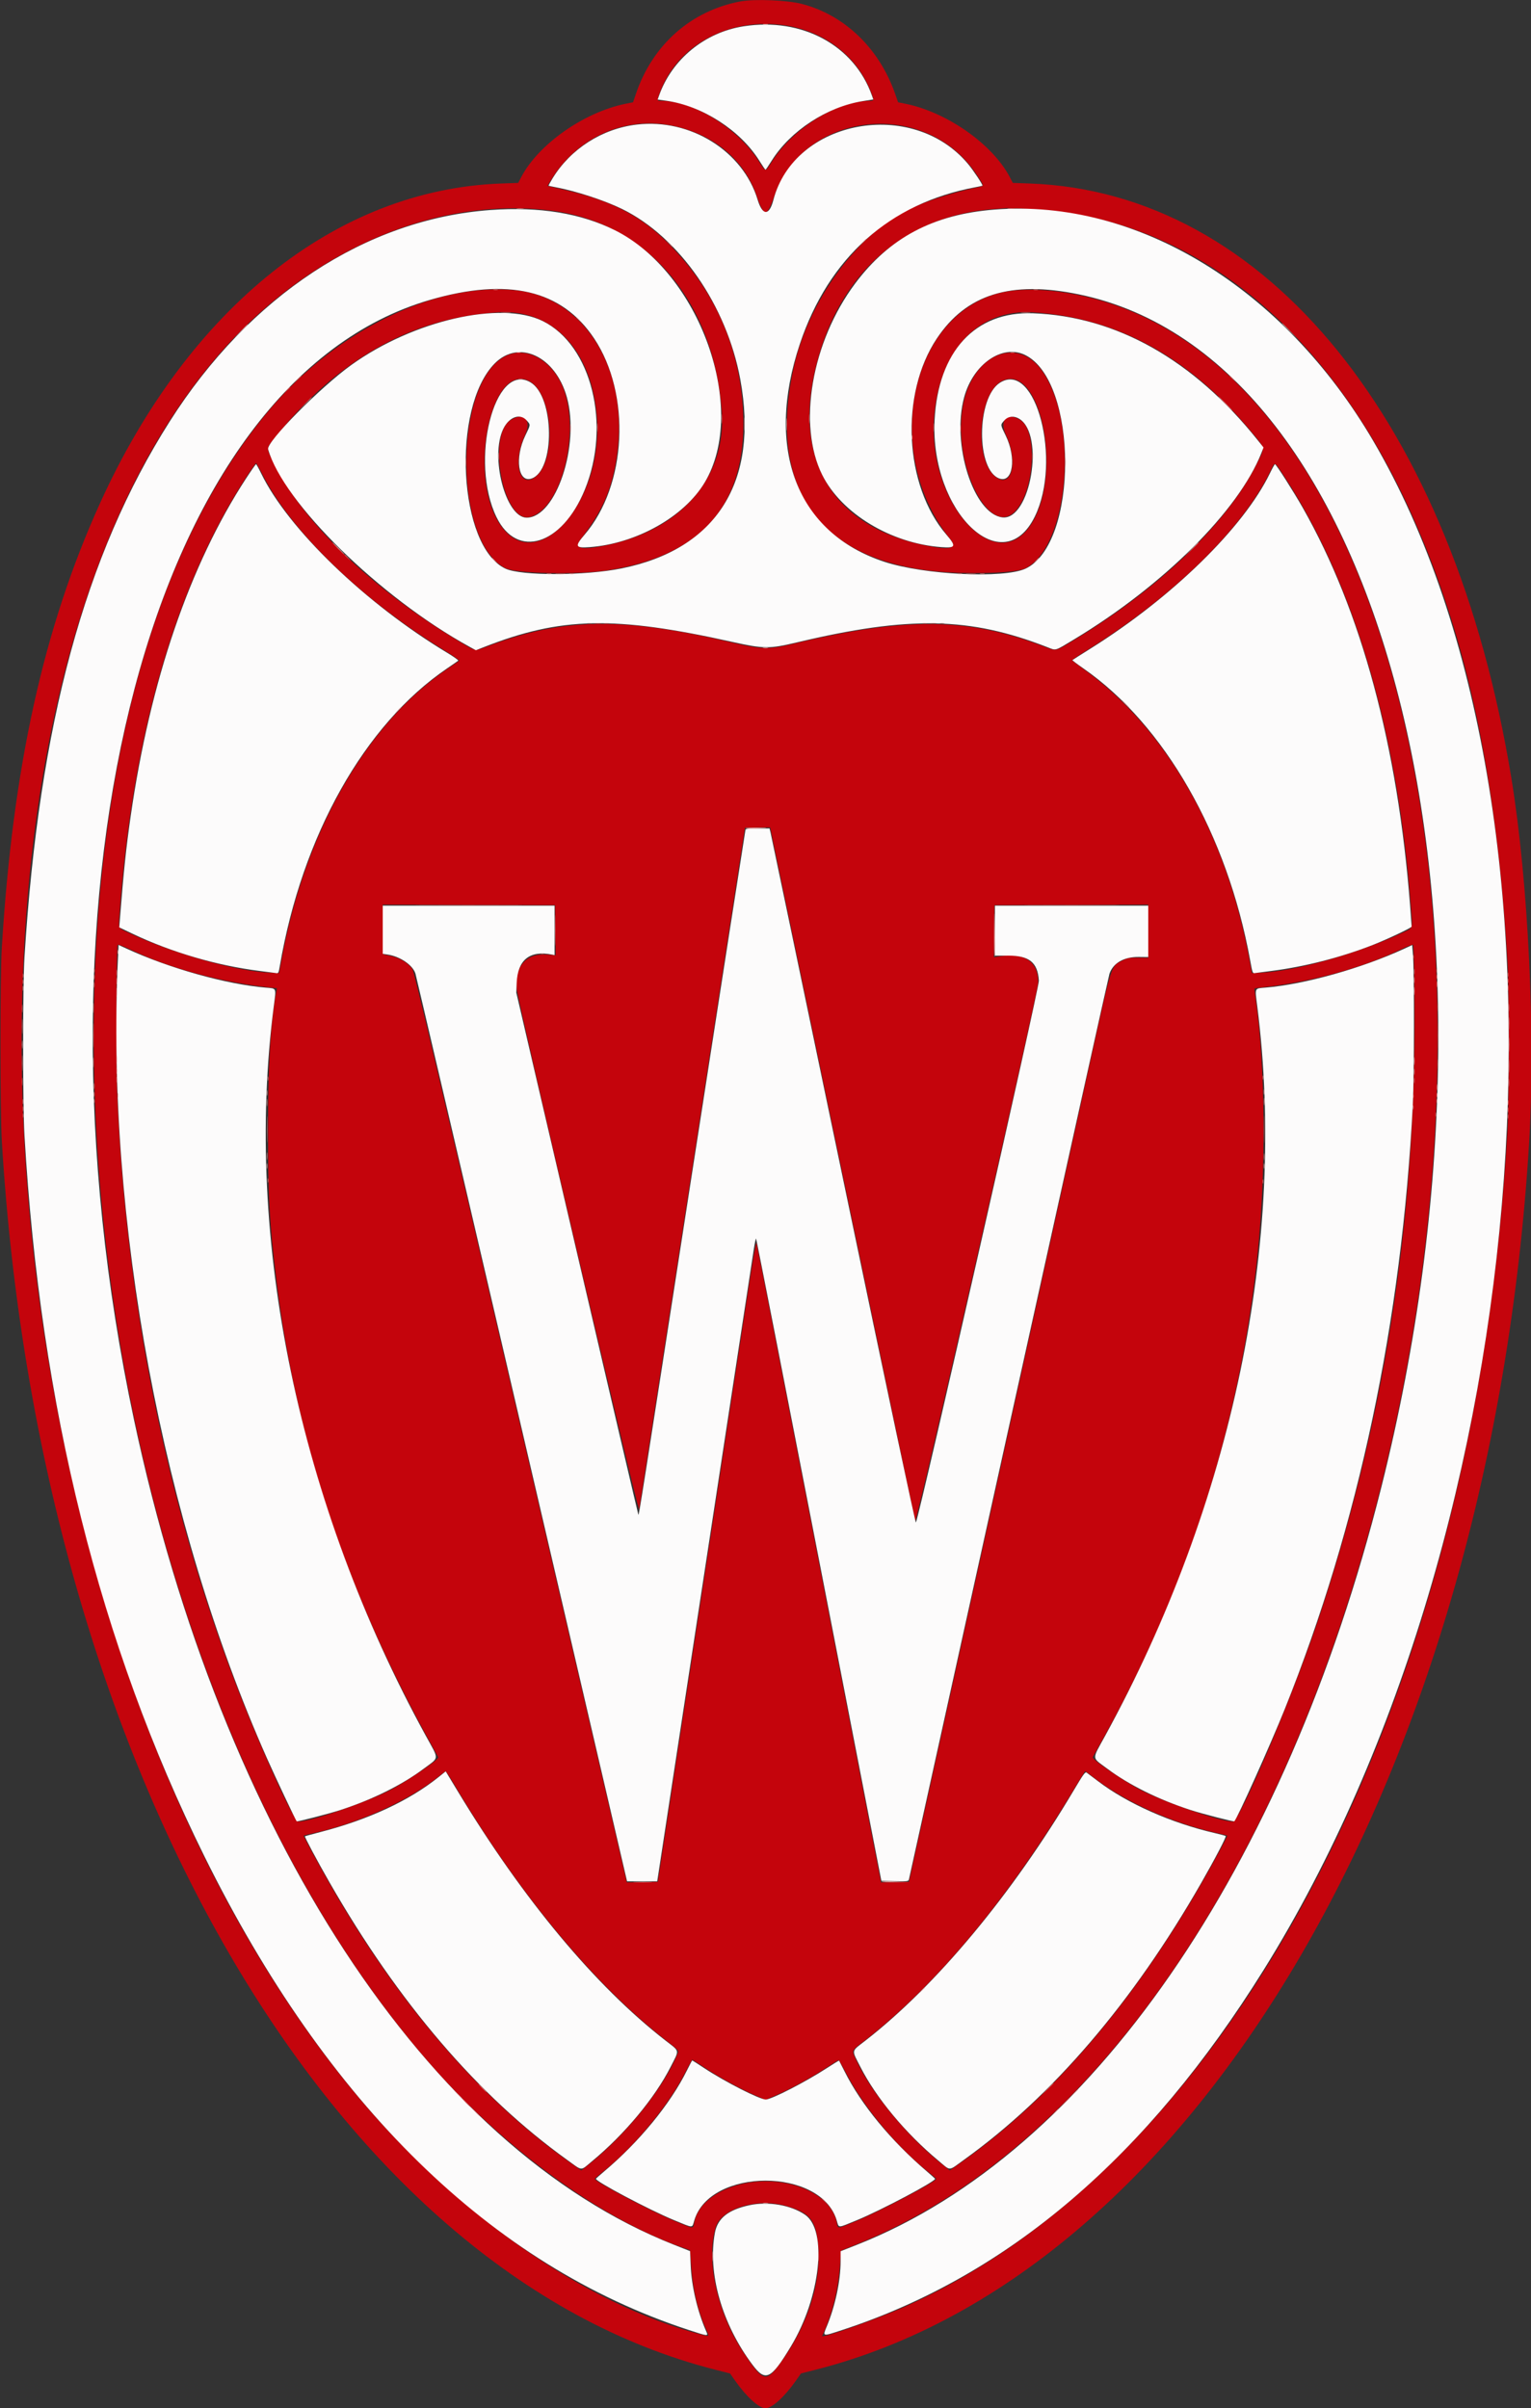 <svg id="svg" version="1.1" xmlns="http://www.w3.org/2000/svg" xmlns:xlink="http://www.w3.org/1999/xlink" width="400" height="629.032" viewBox="0, 0, 400,629.032"><rect x="0" y="0" width="400" height="629.032" fill="#333333" stroke="none"/><g id="svgg"><path id="path0" d="M193.414 0.377 C 180.507 2.832,170.492 11.695,166.144 24.511 L 165.396 26.715 163.545 27.084 C 152.649 29.256,140.687 37.639,136.175 46.265 L 135.387 47.771 130.933 47.932 C 87.965 49.489,49.278 80.342,26.081 131.548 C 11.388 163.984,3.349 200.377,0.479 247.446 C 0.008 255.162,0.010 290.272,0.482 298.118 C 10.303 461.565,86.942 593.509,186.832 618.946 L 190.734 619.940 192.074 621.844 C 195.035 626.052,198.320 629.032,200.000 629.032 C 201.680 629.032,204.965 626.052,207.926 621.844 L 209.266 619.940 213.168 618.946 C 312.885 593.553,389.390 462.145,399.482 298.925 C 401.240 270.505,399.304 230.365,394.868 203.226 C 379.694 110.400,330.905 50.173,269.067 47.932 L 264.613 47.771 263.825 46.265 C 259.317 37.647,247.350 29.256,236.476 27.088 L 234.646 26.723 233.864 24.488 C 229.720 12.648,220.697 3.950,209.535 1.034 C 205.708 0.034,197.067 -0.318,193.414 0.377 M203.898 6.461 C 214.646 7.678,223.541 14.144,227.336 23.500 C 228.448 26.243,228.446 26.344,227.274 26.344 C 218.823 26.344,207.372 33.371,201.844 41.949 C 199.786 45.142,200.216 45.145,198.143 41.928 C 192.648 33.404,181.135 26.344,172.726 26.344 C 171.592 26.344,171.588 26.312,172.445 24.037 C 176.965 12.028,189.787 4.864,203.898 6.461 M175.612 32.811 C 186.460 35.021,194.523 41.758,197.754 51.310 C 199.593 56.746,200.407 56.746,202.246 51.310 C 209.813 28.941,241.950 25.495,255.178 45.636 C 257.240 48.775,257.224 48.571,255.443 48.924 C 248.272 50.345,240.309 53.052,235.575 55.678 C 222.421 62.973,210.694 79.996,207.170 96.909 C 200.276 130.003,216.316 148.980,251.747 149.646 C 260.221 149.805,266.122 149.351,267.996 148.395 C 279.220 142.669,281.915 110.717,272.335 96.956 C 265.640 87.339,253.703 92.817,251.479 106.527 C 248.979 121.942,258.713 140.773,265.369 133.397 C 270.373 127.851,271.127 112.517,266.535 109.679 C 263.048 107.524,261.008 109.731,262.851 113.664 C 265.999 120.382,264.449 127.437,260.410 124.774 C 254.329 120.764,255.454 102.390,261.962 99.426 C 271.579 95.046,277.580 122.372,269.988 135.971 C 260.993 152.084,241.964 131.825,244.083 108.389 C 245.640 91.160,255.710 80.698,269.892 81.577 C 291.797 82.934,310.529 93.156,326.825 112.642 C 330.646 117.211,330.553 116.720,328.419 121.045 C 320.779 136.534,302.658 153.963,280.183 167.439 C 275.490 170.253,276.131 170.146,272.420 168.742 C 252.644 161.258,236.647 161.127,207.038 168.206 C 200.970 169.657,198.938 169.623,191.801 167.949 C 162.582 161.096,147.286 161.285,127.580 168.742 C 123.869 170.146,124.510 170.253,119.817 167.439 C 97.194 153.874,78.860 136.151,71.327 120.566 C 69.546 116.881,69.522 117.198,71.798 114.348 C 88.119 93.919,107.597 82.972,130.108 81.577 C 144.283 80.699,154.360 91.161,155.916 108.371 C 158.024 131.695,139.408 151.782,130.135 136.190 C 122.347 123.095,128.380 95.028,138.038 99.426 C 144.554 102.394,145.673 120.762,139.583 124.778 C 135.550 127.437,134.004 120.375,137.149 113.664 C 138.992 109.731,136.952 107.524,133.465 109.679 C 127.142 113.587,131.472 136.483,138.267 135.070 C 146.188 133.421,151.562 114.220,147.465 102.202 C 144.819 94.440,137.782 90.205,132.142 92.981 C 118.505 99.695,118.401 141.455,132.004 148.395 C 134.833 149.838,150.945 150.180,158.803 148.963 C 182.452 145.302,194.169 132.700,194.205 110.887 C 194.234 92.812,187.374 76.312,174.475 63.434 C 167.059 56.029,159.119 52.095,145.706 49.179 C 144.305 48.874,143.123 48.589,143.079 48.545 C 143.035 48.501,143.715 47.374,144.590 46.040 C 151.470 35.563,163.643 30.372,175.612 32.811 M143.883 54.992 C 169.015 58.096,186.519 78.619,188.576 107.392 C 189.818 124.773,177.953 138.487,158.228 142.469 C 151.799 143.767,149.822 143.294,151.669 140.901 C 156.965 134.037,159.309 129.058,160.743 121.627 C 165.257 98.238,153.617 77.763,134.704 75.822 C 113.880 73.685,87.966 86.233,70.521 106.901 C -6.093 197.666,16.374 429.399,112.430 539.149 C 131.797 561.277,157.106 579.646,178.530 587.123 L 180.288 587.736 180.599 592.054 C 181.036 598.132,182.343 603.660,184.442 608.309 C 185.379 610.384,185.404 610.348,183.383 609.825 C 152.530 601.830,118.147 577.709,91.785 545.565 C -7.334 424.707,-24.615 182.259,59.326 90.188 C 82.611 64.648,114.521 51.365,143.883 54.992 M269.000 54.574 C 311.253 56.625,347.217 85.562,369.222 135.215 C 383.357 167.107,391.014 203.144,393.868 251.210 C 394.312 258.679,394.312 287.183,393.869 295.161 C 385.672 442.649,322.676 564.969,235.349 602.957 C 229.530 605.489,218.308 609.548,215.645 610.085 L 214.757 610.264 215.210 609.231 C 217.565 603.858,218.972 598.104,219.446 591.913 L 219.758 587.832 224.059 586.111 C 284.837 561.790,335.676 488.265,360.737 388.442 C 395.832 248.650,366.660 111.097,295.605 81.328 C 283.248 76.151,268.863 74.288,260.332 76.760 C 237.304 83.433,230.632 118.879,248.272 140.832 C 250.242 143.284,248.269 143.780,241.772 142.469 C 215.866 137.239,205.713 117.741,214.689 90.457 C 221.670 69.237,238.107 56.155,259.745 54.596 C 261.408 54.476,262.950 54.363,263.172 54.344 C 263.394 54.326,266.016 54.429,269.000 54.574 M68.604 123.993 C 76.135 138.837,94.600 156.698,115.943 169.783 C 118.280 171.216,120.095 172.476,119.975 172.583 C 119.856 172.690,118.669 173.504,117.339 174.391 C 95.991 188.630,79.714 216.996,73.566 250.672 L 72.928 254.167 70.940 254.096 C 61.948 253.779,45.516 249.194,33.840 243.744 C 30.715 242.286,30.956 242.723,31.218 238.978 C 34.477 192.442,45.937 152.857,64.314 124.664 C 65.639 122.631,66.801 120.968,66.896 120.969 C 66.992 120.970,67.760 122.330,68.604 123.993 M335.691 124.666 C 353.842 152.473,365.288 191.565,368.650 237.231 C 369.072 242.960,369.340 242.260,366.160 243.744 C 354.460 249.205,338.070 253.778,329.060 254.096 L 327.072 254.167 326.434 250.672 C 320.439 217.864,304.615 190.158,283.060 174.728 C 281.427 173.559,280.090 172.529,280.088 172.439 C 280.086 172.348,281.917 171.133,284.156 169.739 C 306.538 155.805,324.870 137.857,331.979 122.917 C 333.147 120.463,332.859 120.327,335.691 124.666 M220.131 306.653 C 230.532 356.442,239.077 397.217,239.120 397.265 C 239.537 397.732,271.237 258.911,271.234 256.631 C 271.227 251.117,267.790 248.807,261.084 249.808 L 259.668 250.020 259.740 243.222 L 259.812 236.425 279.906 236.356 L 300.000 236.287 300.000 243.235 L 300.000 250.183 297.363 250.158 C 294.933 250.136,294.600 250.198,293.129 250.949 C 290.259 252.412,290.545 251.513,285.104 276.118 C 282.478 287.996,270.688 341.324,258.905 394.624 L 237.481 491.532 233.833 491.607 L 230.184 491.681 229.750 489.456 C 229.512 488.232,222.235 450.759,213.579 406.183 C 204.924 361.606,197.751 324.915,197.640 324.647 C 197.518 324.354,196.708 328.956,195.606 336.207 C 194.599 342.832,188.847 380.491,182.824 419.892 L 171.872 491.532 167.822 491.606 L 163.771 491.680 163.583 490.934 C 163.480 490.524,151.014 437.052,135.881 372.108 C 114.754 281.440,108.228 253.826,107.769 253.157 C 106.592 251.440,104.414 250.154,101.774 249.615 L 100.134 249.281 100.062 242.784 L 99.990 236.287 122.509 236.356 L 145.027 236.425 145.099 242.972 L 145.171 249.519 143.039 249.330 C 137.551 248.845,134.431 252.343,135.007 258.338 C 135.328 261.670,166.799 395.400,166.996 394.267 C 167.256 392.774,194.624 216.449,194.624 216.269 C 194.624 216.192,196.108 216.129,197.922 216.129 L 201.219 216.129 220.131 306.653 M39.516 250.404 C 48.610 253.986,59.664 256.725,69.445 257.818 L 72.357 258.143 72.205 258.978 C 70.675 267.397,70.036 277.954,70.032 294.892 C 70.028 312.797,70.385 319.296,72.192 334.140 C 77.300 376.116,90.711 416.292,112.878 456.028 C 113.779 457.644,114.516 458.997,114.516 459.035 C 114.516 459.714,105.981 465.496,101.882 467.594 C 95.413 470.905,81.096 475.806,77.896 475.806 C 76.768 475.806,67.420 455.129,61.446 439.421 C 43.404 391.985,32.876 339.547,30.622 285.887 C 30.295 278.106,30.384 247.414,30.735 246.846 C 30.859 246.645,31.920 247.018,33.942 247.972 C 35.603 248.756,38.112 249.851,39.516 250.404 M369.575 262.854 C 369.995 319.164,361.439 372.966,343.810 424.866 C 337.197 444.333,323.800 475.806,322.126 475.806 C 318.905 475.806,304.611 470.917,298.118 467.594 C 293.976 465.474,285.484 459.713,285.484 459.023 C 285.484 458.977,286.161 457.745,286.989 456.284 C 309.887 415.901,324.120 371.700,328.617 327.016 C 330.815 305.171,330.606 279.027,328.090 261.106 C 327.869 259.531,327.719 258.217,327.756 258.185 C 327.792 258.154,329.093 257.984,330.645 257.808 C 342.809 256.431,356.399 252.641,366.268 247.873 C 367.809 247.129,369.059 246.675,369.204 246.807 C 369.353 246.943,369.505 253.501,369.575 262.854 M118.975 466.599 C 135.742 494.862,155.430 518.574,174.160 533.061 C 176.998 535.256,177.353 535.619,177.155 536.123 C 173.626 545.056,163.862 557.316,153.958 565.247 L 151.870 566.919 148.852 564.781 C 125.571 548.291,104.154 523.453,86.157 492.070 C 83.175 486.871,79.223 479.551,79.346 479.456 C 79.395 479.418,80.887 479.051,82.661 478.640 C 94.569 475.882,107.281 470.037,114.785 463.870 C 115.598 463.202,116.344 462.650,116.443 462.645 C 116.542 462.639,117.682 464.419,118.975 466.599 M285.839 464.348 C 293.779 470.534,305.798 475.988,317.339 478.644 C 319.113 479.053,320.605 479.418,320.654 479.456 C 320.704 479.494,319.812 481.259,318.672 483.378 C 299.163 519.647,276.089 547.352,250.459 565.283 L 248.138 566.908 245.910 565.115 C 237.084 558.012,227.950 547.008,224.022 538.745 C 222.383 535.297,222.197 535.878,225.840 533.061 C 244.622 518.533,263.826 495.410,281.036 466.599 C 282.339 464.419,283.457 462.634,283.522 462.634 C 283.587 462.634,284.629 463.405,285.839 464.348 M184.140 540.092 C 187.892 542.586,193.540 545.685,197.254 547.288 L 200.000 548.473 202.746 547.288 C 206.356 545.729,212.023 542.635,215.811 540.153 C 217.485 539.057,218.949 538.132,219.064 538.099 C 219.180 538.065,220.077 539.597,221.058 541.503 C 225.509 550.156,234.276 560.713,242.401 567.204 C 243.604 568.165,244.596 569.022,244.606 569.109 C 244.684 569.798,229.882 577.598,223.639 580.157 C 218.448 582.286,218.980 582.259,218.600 580.415 C 216.674 571.091,200.451 566.597,188.844 572.172 C 184.774 574.127,182.084 577.106,181.400 580.415 C 181.020 582.259,181.552 582.286,176.361 580.157 C 170.118 577.598,155.316 569.798,155.394 569.109 C 155.404 569.022,156.396 568.165,157.599 567.204 C 165.795 560.656,174.722 549.868,179.063 541.266 C 179.998 539.414,180.827 537.929,180.905 537.968 C 180.984 538.006,182.440 538.962,184.140 540.092 M205.477 576.207 C 211.540 577.964,213.083 579.793,213.725 585.982 C 214.789 596.255,210.722 608.476,202.899 618.512 C 200.040 622.179,199.058 621.724,194.283 614.516 C 187.424 604.165,184.375 590.518,186.968 581.785 C 188.439 576.833,197.849 573.997,205.477 576.207 " stroke="none" fill="#c4040c" fill-rule="evenodd"></path><path id="path1" d="M194.297 6.868 C 184.115 8.454,175.531 15.496,172.171 25.019 L 171.824 26.001 174.044 26.311 C 183.497 27.634,193.429 34.030,198.401 41.997 C 199.207 43.288,199.926 44.344,200.000 44.344 C 200.074 44.344,200.793 43.288,201.599 41.997 C 206.491 34.158,216.055 27.904,225.440 26.407 L 228.165 25.972 227.824 25.005 C 223.183 11.849,209.577 4.489,194.297 6.868 M166.398 32.537 C 157.329 33.589,149.045 38.888,144.325 46.657 C 143.729 47.637,143.281 48.470,143.328 48.508 C 143.375 48.546,144.200 48.724,145.161 48.903 C 150.455 49.888,157.926 52.331,162.500 54.572 C 177.460 61.903,189.837 79.722,193.412 99.077 C 198.352 125.819,187.265 143.459,162.366 148.476 C 152.810 150.401,136.238 150.439,132.101 148.546 C 119.753 142.893,117.823 106.535,129.254 94.929 C 135.545 88.542,145.132 93.035,148.106 103.763 C 151.575 116.276,145.250 135.215,137.603 135.215 C 132.123 135.215,127.935 119.211,131.518 111.962 C 133.050 108.864,135.889 107.866,137.607 109.821 C 138.652 111.012,138.669 110.826,137.239 113.785 C 134.431 119.596,135.358 126.151,138.825 125.006 C 145.095 122.937,144.904 103.560,138.577 99.852 C 129.163 94.336,122.599 120.512,129.736 135.108 C 135.097 146.071,146.815 142.431,152.771 127.952 C 159.736 111.019,154.544 90.151,141.801 83.862 C 130.855 78.460,107.993 83.698,91.801 95.317 C 83.661 101.159,69.525 115.471,70.050 117.339 C 73.959 131.242,99.200 156.008,122.581 168.881 L 124.328 169.843 126.344 169.051 C 146.549 161.110,160.452 160.810,191.263 167.649 C 199.575 169.494,200.968 169.505,208.199 167.791 C 237.597 160.819,253.336 161.121,273.656 169.044 C 276.009 169.962,275.416 170.137,280.645 166.988 C 303.917 152.973,323.630 133.357,329.555 118.318 L 330.122 116.879 328.585 114.958 C 311.807 93.997,291.680 82.636,269.892 81.829 C 254.776 81.269,245.070 91.808,244.180 109.748 C 242.990 133.748,262.016 152.003,270.380 134.884 C 277.484 120.342,270.612 94.031,261.259 99.962 C 255.061 103.893,254.997 122.967,261.175 125.006 C 264.666 126.158,265.595 119.598,262.764 113.792 C 261.331 110.852,261.346 111.014,262.393 109.821 C 263.384 108.693,264.888 108.526,266.300 109.387 C 273.053 113.505,269.222 135.967,261.907 135.142 C 254.356 134.291,248.531 115.972,251.913 103.707 C 254.292 95.077,261.860 89.830,267.789 92.700 C 281.737 99.452,281.821 142.172,267.899 148.546 C 262.193 151.158,241.428 150.147,231.090 146.754 C 208.217 139.247,199.738 117.412,208.983 89.822 C 216.541 67.267,232.448 53.072,254.839 48.903 C 255.800 48.724,256.625 48.546,256.673 48.508 C 256.867 48.351,254.332 44.518,252.910 42.818 C 238.393 25.462,207.506 31.204,202.050 52.273 C 200.974 56.425,199.223 56.382,197.944 52.171 C 194.071 39.418,180.404 30.912,166.398 32.537 M128.226 54.850 C 95.669 57.198,65.156 77.288,44.343 110.081 C 22.154 145.040,10.215 189.064,6.396 250.000 C 5.934 257.358,5.931 288.664,6.391 296.505 C 10.550 367.446,26.036 429.510,53.376 484.812 C 85.477 549.744,128.332 591.665,179.885 608.565 C 185.087 610.271,185.096 610.271,184.510 608.938 C 182.217 603.719,180.668 597.123,180.450 591.640 L 180.304 587.984 176.106 586.327 C 111.716 560.919,58.023 478.880,34.983 370.699 C 5.074 230.266,39.632 99.532,112.260 78.355 C 132.706 72.393,146.758 75.677,155.225 88.396 C 164.947 102.999,163.793 126.769,152.737 139.651 C 150.107 142.715,150.289 143.189,153.990 142.916 C 166.224 142.015,178.735 135.005,184.102 126.044 C 195.577 106.886,182.860 71.184,160.618 60.117 C 151.739 55.699,140.897 53.936,128.226 54.850 M259.812 54.745 C 243.807 56.011,232.357 62.086,223.413 74.059 C 212.039 89.284,208.308 110.961,214.811 124.030 C 219.828 134.111,232.762 141.941,246.010 142.916 C 249.711 143.189,249.893 142.715,247.263 139.651 C 236.230 126.796,235.059 102.991,244.744 88.443 C 252.464 76.846,264.100 73.219,281.844 76.878 C 361.900 93.390,398.612 238.077,360.899 388.441 C 335.887 488.165,284.501 562.425,223.992 586.289 L 219.624 588.012 219.624 590.679 C 219.624 595.691,218.211 602.334,216.027 607.594 C 214.879 610.358,214.745 610.326,220.069 608.580 C 263.450 594.359,299.751 563.345,330.168 514.516 C 402.387 398.582,415.735 212.393,358.796 115.188 C 335.344 75.151,297.098 51.797,259.812 54.745 M64.310 124.933 C 49.581 147.502,39.217 177.815,34.141 213.172 C 32.917 221.701,32.340 227.225,31.313 240.268 L 31.158 242.229 34.732 243.934 C 44.787 248.732,56.779 252.235,67.876 253.615 C 69.798 253.854,71.685 254.099,72.070 254.160 C 72.744 254.268,72.780 254.204,73.100 252.337 C 78.950 218.235,95.245 189.244,116.801 174.588 C 118.280 173.583,119.590 172.674,119.714 172.567 C 119.837 172.461,118.574 171.552,116.906 170.547 C 95.458 157.624,75.260 138.155,68.209 123.609 C 67.583 122.316,66.992 121.253,66.896 121.247 C 66.801 121.241,65.637 122.900,64.310 124.933 M331.791 123.609 C 324.899 137.828,306.250 156.048,284.902 169.419 C 282.367 171.006,280.245 172.354,280.186 172.413 C 280.127 172.472,281.385 173.428,282.983 174.537 C 304.253 189.309,320.639 217.960,326.631 250.857 C 327.247 254.237,327.259 254.266,327.941 254.158 C 328.319 254.098,330.202 253.853,332.124 253.613 C 340.696 252.543,350.299 250.090,358.602 246.847 C 362.331 245.391,368.817 242.327,368.817 242.021 C 368.817 241.900,368.635 239.442,368.413 236.559 C 365.193 194.824,355.706 159.652,340.388 132.661 C 337.958 128.381,333.394 121.229,333.104 121.247 C 333.008 121.253,332.417 122.316,331.791 123.609 M194.766 216.734 C 194.706 216.919,188.471 256.989,180.911 305.780 C 167.331 393.421,166.955 395.808,166.784 395.637 C 166.735 395.589,159.540 364.887,150.794 327.412 L 134.893 259.274 134.998 256.720 C 135.247 250.677,138.434 248.148,144.288 249.349 L 144.892 249.473 144.892 243.016 L 144.892 236.559 122.446 236.559 L 100.000 236.559 100.000 242.846 L 100.000 249.133 101.266 249.322 C 104.551 249.815,107.845 252.073,108.545 254.311 C 108.705 254.823,121.209 308.377,136.332 373.320 L 163.829 491.398 167.767 491.398 L 171.705 491.398 171.887 490.264 C 172.046 489.265,195.823 333.681,196.949 326.270 C 197.190 324.677,197.459 323.444,197.545 323.531 C 197.631 323.617,205.030 361.392,213.988 407.475 L 230.274 491.263 233.813 491.338 C 237.303 491.412,237.353 491.405,237.495 490.801 C 237.574 490.464,249.318 437.325,263.593 372.715 C 277.868 308.105,289.692 254.832,289.868 254.330 C 290.859 251.506,293.645 249.912,297.513 249.953 L 300.000 249.979 300.000 243.269 L 300.000 236.559 279.973 236.559 L 259.946 236.559 259.946 243.087 L 259.946 249.614 263.374 249.605 C 268.921 249.591,271.122 251.384,271.421 256.157 C 271.534 257.962,240.473 394.804,239.300 397.671 C 239.174 397.979,232.059 364.455,220.332 308.289 C 210.011 258.858,201.451 217.960,201.310 217.406 L 201.055 216.398 197.965 216.398 C 195.731 216.398,194.845 216.491,194.766 216.734 M30.818 250.359 C 27.625 318.295,42.427 397.699,69.769 459.307 C 71.972 464.270,77.250 475.457,77.512 475.720 C 77.669 475.877,86.116 473.695,88.978 472.758 C 97.452 469.983,105.038 466.214,110.751 461.941 C 114.842 458.881,114.783 459.818,111.290 453.451 C 78.086 392.928,63.643 323.656,71.537 262.800 C 72.176 257.877,72.324 258.210,69.398 257.966 C 59.162 257.111,44.226 252.921,33.032 247.763 L 30.984 246.820 30.818 250.359 M366.935 247.778 C 355.775 252.919,340.856 257.111,330.708 257.957 C 327.687 258.209,327.849 257.858,328.476 262.792 C 336.291 324.208,322.037 392.539,288.703 453.451 C 285.219 459.818,285.158 458.882,289.249 461.941 C 294.962 466.214,302.548 469.983,311.022 472.758 C 313.889 473.697,322.331 475.877,322.489 475.719 C 323.294 474.914,331.912 455.751,335.626 446.505 C 354.983 398.325,366.211 345.355,369.130 288.441 C 369.488 281.470,369.514 253.590,369.167 249.433 L 368.952 246.849 366.935 247.778 M114.608 464.151 C 106.940 470.319,96.327 475.260,83.775 478.505 C 81.579 479.072,79.735 479.584,79.678 479.641 C 79.533 479.786,82.867 486.040,86.091 491.667 C 104.087 523.085,124.950 547.456,148.084 564.083 C 152.379 567.169,151.514 567.120,154.727 564.461 C 163.196 557.454,171.117 547.934,175.236 539.812 C 177.546 535.256,177.685 535.947,173.866 532.979 C 155.567 518.759,136.739 496.192,119.731 468.096 L 116.447 462.671 114.608 464.151 M280.574 467.570 C 264.409 494.816,244.595 518.621,226.134 532.978 C 222.315 535.948,222.454 535.256,224.764 539.812 C 228.891 547.949,236.587 557.207,245.145 564.331 C 248.519 567.140,247.617 567.173,251.916 564.083 C 274.985 547.503,295.950 523.035,313.833 491.824 C 317.507 485.411,320.459 479.755,320.229 479.567 C 320.118 479.475,318.817 479.121,317.339 478.779 C 305.974 476.151,294.480 471.042,286.859 465.230 C 285.471 464.172,284.140 463.168,283.902 463.000 C 283.528 462.735,283.069 463.366,280.574 467.570 M179.469 540.793 C 175.135 549.547,166.992 559.471,157.796 567.209 C 156.687 568.142,155.747 568.985,155.706 569.082 C 155.446 569.707,169.667 577.242,176.092 579.884 C 181.349 582.046,180.763 582.043,181.413 579.905 C 185.593 566.142,214.401 566.123,218.579 579.880 C 219.237 582.047,218.646 582.046,223.908 579.890 C 230.191 577.315,244.560 569.702,244.294 569.088 C 244.253 568.995,243.253 568.093,242.070 567.083 C 232.760 559.134,224.975 549.672,220.688 541.096 C 219.921 539.562,219.261 538.271,219.222 538.227 C 219.183 538.183,217.754 539.058,216.046 540.172 C 210.565 543.745,201.540 548.387,200.073 548.387 C 198.486 548.387,189.391 543.750,184.014 540.200 C 182.325 539.085,180.904 538.172,180.855 538.172 C 180.806 538.172,180.183 539.351,179.469 540.793 M195.850 575.981 C 190.268 577.178,187.483 579.393,186.778 583.199 C 184.828 593.724,188.620 607.034,196.597 617.664 C 200.002 622.202,201.410 621.526,206.659 612.834 C 214.386 600.039,216.258 582.560,210.337 578.486 C 206.670 575.963,200.728 574.936,195.850 575.981 " stroke="none" fill="#fcfbfb" fill-rule="evenodd"></path><path id="path2" d="M199.395 6.373 C 199.728 6.437,200.272 6.437,200.605 6.373 C 200.937 6.308,200.665 6.256,200.000 6.256 C 199.335 6.256,199.063 6.308,199.395 6.373 M149.013 111.962 C 149.014 112.997,149.063 113.388,149.121 112.830 C 149.179 112.272,149.178 111.426,149.119 110.948 C 149.059 110.471,149.012 110.927,149.013 111.962 M250.890 111.962 C 250.891 112.849,250.941 113.180,251.001 112.697 C 251.061 112.214,251.060 111.488,250.999 111.084 C 250.937 110.680,250.888 111.075,250.890 111.962 M130.191 119.220 C 130.192 120.108,130.243 120.438,130.302 119.955 C 130.362 119.472,130.361 118.746,130.300 118.342 C 130.238 117.938,130.189 118.333,130.191 119.220 M269.707 119.220 C 269.708 120.108,269.759 120.438,269.818 119.955 C 269.878 119.472,269.877 118.746,269.816 118.342 C 269.754 117.938,269.705 118.333,269.707 119.220 M142.947 149.921 C 143.281 149.986,143.765 149.983,144.022 149.916 C 144.279 149.849,144.005 149.796,143.414 149.799 C 142.823 149.802,142.612 149.857,142.947 149.921 M148.861 149.921 C 149.195 149.986,149.679 149.983,149.936 149.916 C 150.193 149.849,149.919 149.796,149.328 149.799 C 148.737 149.802,148.526 149.857,148.861 149.921 M250.205 149.921 C 250.539 149.986,251.023 149.983,251.280 149.916 C 251.537 149.849,251.263 149.796,250.672 149.799 C 250.081 149.802,249.870 149.857,250.205 149.921 M256.119 149.921 C 256.453 149.986,256.937 149.983,257.194 149.916 C 257.451 149.849,257.177 149.796,256.586 149.799 C 255.995 149.802,255.784 149.857,256.119 149.921 M155.444 162.827 C 155.850 162.889,156.515 162.889,156.922 162.827 C 157.329 162.765,156.996 162.715,156.183 162.715 C 155.370 162.715,155.037 162.765,155.444 162.827 M243.078 162.827 C 243.485 162.889,244.150 162.889,244.556 162.827 C 244.963 162.765,244.630 162.715,243.817 162.715 C 243.004 162.715,242.671 162.765,243.078 162.827 M145.009 243.011 C 145.009 246.633,145.047 248.115,145.093 246.304 C 145.140 244.493,145.140 241.529,145.093 239.718 C 145.047 237.907,145.009 239.388,145.009 243.011 M30.708 248.656 C 30.708 249.173,30.763 249.385,30.830 249.126 C 30.898 248.868,30.898 248.444,30.830 248.185 C 30.763 247.927,30.708 248.138,30.708 248.656 M24.530 255.242 C 24.533 255.833,24.588 256.044,24.652 255.709 C 24.717 255.375,24.714 254.891,24.647 254.634 C 24.580 254.377,24.527 254.651,24.530 255.242 M375.331 255.108 C 375.331 255.625,375.387 255.837,375.454 255.578 C 375.522 255.319,375.522 254.896,375.454 254.637 C 375.387 254.378,375.331 254.590,375.331 255.108 M369.432 256.048 C 369.434 256.788,369.486 257.058,369.548 256.650 C 369.610 256.241,369.608 255.636,369.544 255.305 C 369.480 254.975,369.430 255.309,369.432 256.048 M30.453 256.317 C 30.455 257.056,30.507 257.327,30.569 256.918 C 30.631 256.510,30.629 255.905,30.566 255.574 C 30.502 255.244,30.451 255.578,30.453 256.317 M393.880 256.183 C 393.880 256.700,393.935 256.912,394.003 256.653 C 394.070 256.394,394.070 255.971,394.003 255.712 C 393.935 255.454,393.880 255.665,393.880 256.183 M5.976 256.452 C 5.976 256.969,6.032 257.181,6.099 256.922 C 6.167 256.663,6.167 256.240,6.099 255.981 C 6.032 255.722,5.976 255.934,5.976 256.452 M375.652 270.430 C 375.652 273.609,375.691 274.909,375.738 273.320 C 375.786 271.731,375.786 269.130,375.738 267.540 C 375.691 265.951,375.652 267.251,375.652 270.430 M394.184 267.339 C 394.185 268.817,394.230 269.388,394.285 268.607 C 394.339 267.825,394.338 266.616,394.283 265.918 C 394.228 265.221,394.184 265.860,394.184 267.339 M5.748 268.145 C 5.748 269.919,5.792 270.610,5.844 269.680 C 5.897 268.750,5.897 267.299,5.843 266.455 C 5.790 265.610,5.747 266.371,5.748 268.145 M24.306 270.430 C 24.306 273.313,24.346 274.493,24.394 273.051 C 24.442 271.610,24.442 269.251,24.394 267.809 C 24.346 266.368,24.306 267.547,24.306 270.430 M5.749 277.688 C 5.749 279.536,5.792 280.292,5.844 279.368 C 5.897 278.444,5.897 276.932,5.844 276.008 C 5.792 275.084,5.749 275.840,5.749 277.688 M394.185 278.495 C 394.185 280.047,394.230 280.682,394.284 279.906 C 394.339 279.130,394.339 277.860,394.284 277.083 C 394.230 276.307,394.185 276.942,394.185 278.495 M30.453 279.704 C 30.455 280.444,30.507 280.714,30.569 280.305 C 30.631 279.897,30.629 279.292,30.566 278.961 C 30.502 278.631,30.451 278.965,30.453 279.704 M369.432 279.973 C 369.434 280.712,369.486 280.983,369.548 280.574 C 369.610 280.166,369.608 279.561,369.544 279.230 C 369.480 278.900,369.430 279.234,369.432 279.973 M24.530 285.887 C 24.533 286.478,24.588 286.689,24.652 286.354 C 24.717 286.020,24.714 285.536,24.647 285.279 C 24.580 285.022,24.527 285.296,24.530 285.887 M375.331 286.022 C 375.331 286.539,375.387 286.751,375.454 286.492 C 375.522 286.233,375.522 285.810,375.454 285.551 C 375.387 285.292,375.331 285.504,375.331 286.022 M330.191 287.769 C 330.192 288.656,330.243 288.986,330.302 288.503 C 330.362 288.020,330.361 287.294,330.300 286.890 C 330.238 286.486,330.189 286.882,330.191 287.769 M69.707 288.038 C 69.708 288.925,69.759 289.255,69.818 288.772 C 69.878 288.289,69.877 287.563,69.816 287.159 C 69.754 286.755,69.705 287.151,69.707 288.038 M5.982 289.651 C 5.985 290.242,6.040 290.452,6.104 290.118 C 6.168 289.783,6.166 289.300,6.099 289.043 C 6.031 288.786,5.979 289.059,5.982 289.651 M393.885 289.919 C 393.888 290.511,393.943 290.721,394.007 290.387 C 394.072 290.052,394.069 289.568,394.002 289.311 C 393.935 289.054,393.882 289.328,393.885 289.919 M69.707 302.016 C 69.708 302.903,69.759 303.234,69.818 302.751 C 69.878 302.267,69.877 301.542,69.816 301.138 C 69.754 300.734,69.705 301.129,69.707 302.016 M330.188 302.151 C 330.188 302.964,330.238 303.296,330.300 302.890 C 330.362 302.483,330.362 301.818,330.300 301.411 C 330.238 301.005,330.188 301.337,330.188 302.151 M199.395 575.459 C 199.728 575.523,200.272 575.523,200.605 575.459 C 200.937 575.394,200.665 575.342,200.000 575.342 C 199.335 575.342,199.063 575.394,199.395 575.459 " stroke="none" fill="#e48484" fill-rule="evenodd"></path><path id="path3" d="M174.451 63.239 C 175.110 63.942,175.685 64.516,175.728 64.516 C 175.930 64.516,175.716 64.275,174.530 63.161 L 173.253 61.962 174.451 63.239 M225.254 63.374 L 224.328 64.382 225.336 63.455 C 226.274 62.593,226.468 62.366,226.262 62.366 C 226.217 62.366,225.764 62.819,225.254 63.374 M150.538 82.880 C 150.538 82.926,150.931 83.319,151.411 83.753 L 152.285 84.543 151.495 83.669 C 150.759 82.855,150.538 82.672,150.538 82.880 M334.946 84.483 C 334.946 84.523,335.884 85.461,337.030 86.566 L 339.113 88.575 337.104 86.492 C 335.237 84.557,334.946 84.286,334.946 84.483 M62.895 86.492 L 61.156 88.306 62.970 86.567 C 63.968 85.610,64.785 84.794,64.785 84.752 C 64.785 84.555,64.511 84.807,62.895 86.492 M135.551 99.110 C 135.810 99.178,136.233 99.178,136.492 99.110 C 136.751 99.042,136.539 98.987,136.022 98.987 C 135.504 98.987,135.292 99.042,135.551 99.110 M194.454 110.753 C 194.454 112.305,194.499 112.940,194.553 112.164 C 194.607 111.388,194.607 110.118,194.553 109.341 C 194.499 108.565,194.454 109.200,194.454 110.753 M205.475 110.887 C 205.475 112.366,205.520 112.936,205.575 112.155 C 205.629 111.374,205.629 110.164,205.574 109.467 C 205.518 108.769,205.474 109.409,205.475 110.887 M121.596 120.699 C 121.596 121.808,121.643 122.261,121.701 121.707 C 121.759 121.153,121.759 120.245,121.701 119.691 C 121.643 119.136,121.596 119.590,121.596 120.699 M278.316 120.699 C 278.316 121.808,278.364 122.261,278.422 121.707 C 278.480 121.153,278.480 120.245,278.422 119.691 C 278.364 119.136,278.316 119.590,278.316 120.699 M88.306 143.280 C 89.184 144.167,89.963 144.892,90.037 144.892 C 90.111 144.892,89.453 144.167,88.575 143.280 C 87.697 142.392,86.919 141.667,86.845 141.667 C 86.771 141.667,87.429 142.392,88.306 143.280 M311.283 143.481 L 309.543 145.296 311.358 143.556 C 312.356 142.599,313.172 141.783,313.172 141.742 C 313.172 141.544,312.898 141.796,311.283 143.481 M128.495 145.783 C 128.495 145.829,128.888 146.222,129.368 146.657 L 130.242 147.446 129.452 146.573 C 128.716 145.758,128.495 145.575,128.495 145.783 M270.548 146.573 L 269.758 147.446 270.632 146.657 C 271.446 145.921,271.629 145.699,271.421 145.699 C 271.375 145.699,270.982 146.092,270.548 146.573 M153.431 162.825 C 153.765 162.889,154.249 162.886,154.506 162.819 C 154.763 162.752,154.489 162.699,153.898 162.702 C 153.306 162.705,153.096 162.760,153.431 162.825 M158.000 162.825 C 158.335 162.889,158.819 162.886,159.076 162.819 C 159.333 162.752,159.059 162.699,158.468 162.702 C 157.876 162.705,157.666 162.760,158.000 162.825 M241.065 162.825 C 241.399 162.889,241.883 162.886,242.140 162.819 C 242.397 162.752,242.124 162.699,241.532 162.702 C 240.941 162.705,240.731 162.760,241.065 162.825 M245.635 162.825 C 245.969 162.889,246.453 162.886,246.710 162.819 C 246.967 162.752,246.694 162.699,246.102 162.702 C 245.511 162.705,245.300 162.760,245.635 162.825 M199.395 169.276 C 199.728 169.340,200.272 169.340,200.605 169.276 C 200.937 169.212,200.665 169.159,200.000 169.159 C 199.335 169.159,199.063 169.212,199.395 169.276 M293.952 183.871 C 294.529 184.462,295.062 184.946,295.136 184.946 C 295.210 184.946,294.798 184.462,294.220 183.871 C 293.643 183.280,293.110 182.796,293.036 182.796 C 292.962 182.796,293.374 183.280,293.952 183.871 M103.881 185.551 L 103.091 186.425 103.965 185.635 C 104.446 185.201,104.839 184.808,104.839 184.762 C 104.839 184.554,104.617 184.737,103.881 185.551 M194.799 216.331 C 194.730 216.442,195.660 216.500,196.866 216.460 C 200.818 216.329,201.265 216.224,198.067 216.176 C 196.338 216.150,194.868 216.220,194.799 216.331 M259.733 243.062 C 259.702 246.713,259.768 249.756,259.879 249.825 C 259.990 249.893,260.050 247.935,260.012 245.472 C 259.884 237.205,259.788 236.377,259.733 243.062 M141.196 249.110 C 141.455 249.178,141.878 249.178,142.137 249.110 C 142.396 249.042,142.184 248.987,141.667 248.987 C 141.149 248.987,140.938 249.042,141.196 249.110 M369.148 250.000 C 369.148 250.517,369.204 250.729,369.271 250.470 C 369.339 250.212,369.339 249.788,369.271 249.530 C 369.204 249.271,369.148 249.483,369.148 250.000 M24.525 253.495 C 24.525 254.012,24.580 254.224,24.648 253.965 C 24.715 253.706,24.715 253.283,24.648 253.024 C 24.580 252.765,24.525 252.977,24.525 253.495 M375.331 253.495 C 375.331 254.012,375.387 254.224,375.454 253.965 C 375.522 253.706,375.522 253.283,375.454 253.024 C 375.387 252.765,375.331 252.977,375.331 253.495 M393.890 258.065 C 393.890 258.730,393.943 259.002,394.007 258.669 C 394.071 258.337,394.071 257.792,394.007 257.460 C 393.943 257.127,393.890 257.399,393.890 258.065 M5.982 258.199 C 5.985 258.790,6.040 259.001,6.104 258.666 C 6.168 258.332,6.166 257.848,6.099 257.591 C 6.031 257.334,5.979 257.608,5.982 258.199 M369.441 258.871 C 369.441 259.832,369.490 260.225,369.549 259.745 C 369.609 259.264,369.609 258.478,369.549 257.997 C 369.490 257.517,369.441 257.910,369.441 258.871 M30.465 259.274 C 30.466 260.309,30.514 260.700,30.573 260.142 C 30.631 259.584,30.630 258.737,30.570 258.260 C 30.511 257.783,30.463 258.239,30.465 259.274 M375.628 262.903 C 375.628 264.012,375.675 264.466,375.733 263.911 C 375.791 263.357,375.791 262.450,375.733 261.895 C 375.675 261.341,375.628 261.794,375.628 262.903 M24.286 263.306 C 24.287 264.489,24.334 264.940,24.391 264.307 C 24.448 263.675,24.447 262.707,24.389 262.157 C 24.331 261.606,24.285 262.124,24.286 263.306 M394.188 272.849 C 394.188 274.550,394.231 275.245,394.285 274.395 C 394.338 273.545,394.338 272.154,394.285 271.304 C 394.231 270.454,394.188 271.149,394.188 272.849 M5.731 272.849 C 5.731 273.810,5.780 274.204,5.840 273.723 C 5.899 273.243,5.899 272.456,5.840 271.976 C 5.780 271.495,5.731 271.888,5.731 272.849 M30.465 276.747 C 30.466 277.782,30.514 278.173,30.573 277.615 C 30.631 277.057,30.630 276.210,30.570 275.733 C 30.511 275.256,30.463 275.712,30.465 276.747 M24.286 277.554 C 24.287 278.737,24.334 279.187,24.391 278.555 C 24.448 277.922,24.447 276.955,24.389 276.404 C 24.331 275.854,24.285 276.371,24.286 277.554 M369.441 277.151 C 369.441 278.112,369.490 278.505,369.549 278.024 C 369.609 277.544,369.609 276.757,369.549 276.277 C 369.490 275.796,369.441 276.190,369.441 277.151 M375.628 277.957 C 375.628 279.066,375.675 279.519,375.733 278.965 C 375.791 278.411,375.791 277.503,375.733 276.949 C 375.675 276.394,375.628 276.848,375.628 277.957 M330.181 285.215 C 330.181 285.880,330.233 286.153,330.297 285.820 C 330.361 285.487,330.361 284.943,330.297 284.610 C 330.233 284.278,330.181 284.550,330.181 285.215 M69.697 285.484 C 69.697 286.149,69.749 286.421,69.813 286.089 C 69.877 285.756,69.877 285.212,69.813 284.879 C 69.749 284.546,69.697 284.819,69.697 285.484 M30.713 286.156 C 30.716 286.747,30.771 286.958,30.835 286.623 C 30.900 286.289,30.897 285.805,30.830 285.548 C 30.763 285.291,30.710 285.565,30.713 286.156 M369.148 286.290 C 369.148 286.808,369.204 287.019,369.271 286.761 C 369.339 286.502,369.339 286.079,369.271 285.820 C 369.204 285.561,369.148 285.773,369.148 286.290 M5.982 287.769 C 5.985 288.360,6.040 288.570,6.104 288.236 C 6.168 287.902,6.166 287.418,6.099 287.161 C 6.031 286.904,5.979 287.177,5.982 287.769 M24.525 287.634 C 24.525 288.152,24.580 288.364,24.648 288.105 C 24.715 287.846,24.715 287.423,24.648 287.164 C 24.580 286.905,24.525 287.117,24.525 287.634 M375.331 287.634 C 375.331 288.152,375.387 288.364,375.454 288.105 C 375.522 287.846,375.522 287.423,375.454 287.164 C 375.387 286.905,375.331 287.117,375.331 287.634 M393.885 288.038 C 393.888 288.629,393.943 288.839,394.007 288.505 C 394.072 288.171,394.069 287.687,394.002 287.430 C 393.935 287.173,393.882 287.446,393.885 288.038 M69.697 304.570 C 69.697 305.235,69.749 305.507,69.813 305.175 C 69.877 304.842,69.877 304.298,69.813 303.965 C 69.749 303.632,69.697 303.905,69.697 304.570 M330.181 304.570 C 330.181 305.235,330.233 305.507,330.297 305.175 C 330.361 304.842,330.361 304.298,330.297 303.965 C 330.233 303.632,330.181 303.905,330.181 304.570 M230.343 491.473 C 230.459 491.589,232.117 491.649,234.027 491.607 L 237.500 491.530 233.816 491.397 C 231.790 491.323,230.227 491.358,230.343 491.473 M165.940 491.598 C 167.092 491.648,168.907 491.648,169.972 491.597 C 171.037 491.546,170.094 491.505,167.876 491.505 C 165.659 491.506,164.787 491.547,165.940 491.598 M240.709 519.960 L 239.919 520.833 240.793 520.044 C 241.274 519.610,241.667 519.216,241.667 519.170 C 241.667 518.962,241.445 519.145,240.709 519.960 M119.344 546.841 C 120.003 547.544,120.577 548.118,120.620 548.118 C 120.822 548.118,120.609 547.877,119.422 546.763 L 118.145 545.565 119.344 546.841 M280.631 546.707 L 279.704 547.715 280.712 546.789 C 281.267 546.279,281.720 545.826,281.720 545.781 C 281.720 545.575,281.493 545.769,280.631 546.707 M123.913 551.411 C 125.027 552.598,125.269 552.812,125.269 552.610 C 125.269 552.567,124.694 551.992,123.992 551.333 L 122.715 550.134 123.913 551.411 M275.523 551.815 L 274.597 552.823 275.605 551.896 C 276.159 551.387,276.613 550.933,276.613 550.888 C 276.613 550.683,276.385 550.876,275.523 551.815 M214.785 574.278 C 214.785 574.324,215.178 574.717,215.659 575.151 L 216.532 575.941 215.743 575.067 C 215.007 574.253,214.785 574.070,214.785 574.278 " stroke="none" fill="#e9a3a3" fill-rule="evenodd"></path><path id="path4" d="M135.153 54.496 C 135.636 54.556,136.362 54.554,136.766 54.493 C 137.170 54.432,136.774 54.383,135.887 54.384 C 135.000 54.386,134.670 54.436,135.153 54.496 M263.378 54.496 C 263.862 54.556,264.587 54.554,264.991 54.493 C 265.395 54.432,265.000 54.383,264.113 54.384 C 263.226 54.386,262.895 54.436,263.378 54.496 M128.968 75.728 C 129.303 75.792,129.786 75.790,130.043 75.722 C 130.300 75.655,130.027 75.602,129.435 75.605 C 128.844 75.608,128.634 75.663,128.968 75.728 M270.097 75.728 C 270.432 75.792,270.915 75.790,271.172 75.722 C 271.430 75.655,271.156 75.602,270.565 75.605 C 269.973 75.608,269.763 75.663,270.097 75.728 M131.123 81.649 C 131.755 81.706,132.723 81.705,133.273 81.647 C 133.824 81.589,133.306 81.543,132.124 81.544 C 130.941 81.545,130.490 81.592,131.123 81.649 M266.875 81.649 C 267.508 81.706,268.475 81.705,269.026 81.647 C 269.576 81.589,269.059 81.543,267.876 81.544 C 266.694 81.545,266.243 81.592,266.875 81.649 M135.013 92.121 C 135.272 92.188,135.696 92.188,135.954 92.121 C 136.213 92.053,136.001 91.998,135.484 91.998 C 134.966 91.998,134.755 92.053,135.013 92.121 M264.046 92.121 C 264.304 92.188,264.728 92.188,264.987 92.121 C 265.245 92.053,265.034 91.998,264.516 91.998 C 263.999 91.998,263.787 92.053,264.046 92.121 M77.674 99.126 L 76.747 100.134 77.755 99.208 C 78.310 98.699,78.763 98.245,78.763 98.200 C 78.763 97.995,78.536 98.188,77.674 99.126 M321.237 98.202 C 321.237 98.249,321.630 98.642,322.110 99.076 L 322.984 99.866 322.194 98.992 C 321.458 98.178,321.237 97.995,321.237 98.202 M74.849 101.949 L 74.059 102.823 74.933 102.033 C 75.747 101.297,75.930 101.075,75.722 101.075 C 75.676 101.075,75.283 101.468,74.849 101.949 M320.027 105.376 C 321.054 106.411,321.955 107.258,322.029 107.258 C 322.103 107.258,321.323 106.411,320.296 105.376 C 319.269 104.341,318.368 103.495,318.294 103.495 C 318.220 103.495,319.000 104.341,320.027 105.376 M79.696 105.444 L 78.091 107.124 79.772 105.519 C 81.332 104.029,81.575 103.763,81.376 103.763 C 81.334 103.763,80.578 104.519,79.696 105.444 M188.531 109.409 C 188.531 110.517,188.579 110.971,188.637 110.417 C 188.695 109.862,188.695 108.955,188.637 108.401 C 188.579 107.846,188.531 108.300,188.531 109.409 M211.381 109.409 C 211.381 110.517,211.428 110.971,211.486 110.417 C 211.544 109.862,211.544 108.955,211.486 108.401 C 211.428 107.846,211.381 108.300,211.381 109.409 M156.002 111.694 C 156.003 112.728,156.052 113.119,156.110 112.561 C 156.168 112.003,156.167 111.157,156.108 110.679 C 156.049 110.202,156.001 110.659,156.002 111.694 M243.905 111.694 C 243.907 112.728,243.955 113.119,244.013 112.561 C 244.072 112.003,244.071 111.157,244.011 110.679 C 243.952 110.202,243.904 110.659,243.905 111.694 M238.234 114.247 C 238.234 114.765,238.290 114.976,238.357 114.718 C 238.425 114.459,238.425 114.036,238.357 113.777 C 238.290 113.518,238.234 113.730,238.234 114.247 M90.054 144.977 C 90.054 145.023,90.447 145.416,90.927 145.850 L 91.801 146.640 91.012 145.766 C 90.276 144.952,90.054 144.769,90.054 144.977 M145.370 149.928 C 146.002 149.985,146.970 149.984,147.521 149.927 C 148.071 149.869,147.554 149.822,146.371 149.823 C 145.188 149.824,144.738 149.872,145.370 149.928 M252.628 149.928 C 253.260 149.985,254.228 149.984,254.779 149.927 C 255.329 149.869,254.812 149.822,253.629 149.823 C 252.446 149.824,251.996 149.872,252.628 149.928 M111.243 236.492 C 117.501 236.532,127.662 236.532,133.824 236.492 C 139.986 236.452,134.866 236.419,122.446 236.419 C 110.027 236.419,104.986 236.452,111.243 236.492 M269.980 236.492 C 275.572 236.532,284.644 236.532,290.141 236.492 C 295.637 236.451,291.062 236.418,279.973 236.418 C 268.884 236.418,264.387 236.451,269.980 236.492 M369.428 253.763 C 369.428 254.429,369.480 254.701,369.545 254.368 C 369.609 254.036,369.609 253.491,369.545 253.159 C 369.480 252.826,369.428 253.098,369.428 253.763 M30.450 254.032 C 30.450 254.698,30.502 254.970,30.566 254.637 C 30.630 254.304,30.630 253.760,30.566 253.427 C 30.502 253.095,30.450 253.367,30.450 254.032 M393.880 254.570 C 393.880 255.087,393.935 255.299,394.003 255.040 C 394.070 254.782,394.070 254.358,394.003 254.099 C 393.935 253.841,393.880 254.052,393.880 254.570 M5.976 254.839 C 5.976 255.356,6.032 255.568,6.099 255.309 C 6.167 255.050,6.167 254.627,6.099 254.368 C 6.032 254.110,5.976 254.321,5.976 254.839 M375.346 257.124 C 375.348 257.863,375.400 258.133,375.462 257.725 C 375.524 257.316,375.522 256.711,375.458 256.381 C 375.394 256.050,375.344 256.384,375.346 257.124 M24.536 257.258 C 24.536 257.923,24.588 258.196,24.652 257.863 C 24.716 257.530,24.716 256.986,24.652 256.653 C 24.588 256.321,24.536 256.593,24.536 257.258 M394.172 263.172 C 394.172 264.133,394.221 264.526,394.280 264.046 C 394.340 263.565,394.340 262.779,394.280 262.298 C 394.221 261.818,394.172 262.211,394.172 263.172 M5.731 263.441 C 5.731 264.402,5.780 264.795,5.840 264.315 C 5.899 263.834,5.899 263.048,5.840 262.567 C 5.780 262.087,5.731 262.480,5.731 263.441 M329.901 281.452 C 329.901 281.969,329.956 282.181,330.024 281.922 C 330.092 281.663,330.092 281.240,330.024 280.981 C 329.956 280.722,329.901 280.934,329.901 281.452 M5.731 282.527 C 5.731 283.488,5.780 283.881,5.840 283.401 C 5.899 282.920,5.899 282.134,5.840 281.653 C 5.780 281.173,5.731 281.566,5.731 282.527 M30.450 281.989 C 30.450 282.655,30.502 282.927,30.566 282.594 C 30.630 282.261,30.630 281.717,30.566 281.384 C 30.502 281.052,30.450 281.324,30.450 281.989 M69.955 281.720 C 69.955 282.238,70.010 282.450,70.078 282.191 C 70.145 281.932,70.145 281.509,70.078 281.250 C 70.010 280.991,69.955 281.203,69.955 281.720 M369.428 282.258 C 369.428 282.923,369.480 283.196,369.545 282.863 C 369.609 282.530,369.609 281.986,369.545 281.653 C 369.480 281.321,369.428 281.593,369.428 282.258 M394.172 282.796 C 394.172 283.757,394.221 284.150,394.280 283.669 C 394.340 283.189,394.340 282.403,394.280 281.922 C 394.221 281.442,394.172 281.835,394.172 282.796 M24.539 283.737 C 24.541 284.476,24.593 284.746,24.655 284.338 C 24.717 283.929,24.715 283.324,24.652 282.994 C 24.588 282.663,24.537 282.997,24.539 283.737 M375.346 284.005 C 375.348 284.745,375.400 285.015,375.462 284.607 C 375.524 284.198,375.522 283.593,375.458 283.262 C 375.394 282.932,375.344 283.266,375.346 284.005 M369.148 289.247 C 369.148 289.765,369.204 289.976,369.271 289.718 C 369.339 289.459,369.339 289.036,369.271 288.777 C 369.204 288.518,369.148 288.730,369.148 289.247 M330.222 295.027 C 330.222 298.280,330.261 299.573,330.308 297.902 C 330.356 296.230,330.355 293.569,330.308 291.988 C 330.261 290.407,330.222 291.774,330.222 295.027 M69.737 295.027 C 69.738 298.132,69.777 299.365,69.824 297.768 C 69.872 296.170,69.872 293.630,69.824 292.122 C 69.776 290.615,69.737 291.922,69.737 295.027 M375.062 291.129 C 375.062 291.647,375.118 291.858,375.185 291.599 C 375.253 291.341,375.253 290.917,375.185 290.659 C 375.118 290.400,375.062 290.612,375.062 291.129 M5.976 291.398 C 5.976 291.915,6.032 292.127,6.099 291.868 C 6.167 291.610,6.167 291.186,6.099 290.927 C 6.032 290.669,5.976 290.880,5.976 291.398 M393.880 291.667 C 393.880 292.184,393.935 292.396,394.003 292.137 C 394.070 291.878,394.070 291.455,394.003 291.196 C 393.935 290.937,393.880 291.149,393.880 291.667 M69.955 308.333 C 69.955 308.851,70.010 309.063,70.078 308.804 C 70.145 308.545,70.145 308.122,70.078 307.863 C 70.010 307.604,69.955 307.816,69.955 308.333 M329.901 308.602 C 329.901 309.120,329.956 309.331,330.024 309.073 C 330.092 308.814,330.092 308.390,330.024 308.132 C 329.956 307.873,329.901 308.085,329.901 308.602 M273.647 545.632 L 272.177 547.177 273.723 545.708 C 274.573 544.900,275.269 544.204,275.269 544.162 C 275.269 543.963,275.012 544.196,273.647 545.632 M125.941 545.430 C 126.518 546.022,127.051 546.505,127.125 546.505 C 127.199 546.505,126.787 546.022,126.210 545.430 C 125.632 544.839,125.099 544.355,125.025 544.355 C 124.951 544.355,125.363 544.839,125.941 545.430 M278.081 549.261 L 276.747 550.672 278.159 549.338 C 278.935 548.604,279.570 547.969,279.570 547.927 C 279.570 547.726,279.321 547.949,278.081 549.261 M121.640 549.194 C 122.217 549.785,122.750 550.269,122.824 550.269 C 122.898 550.269,122.486 549.785,121.909 549.194 C 121.331 548.602,120.798 548.118,120.724 548.118 C 120.650 548.118,121.062 548.602,121.640 549.194 M186.114 589.382 C 186.115 590.565,186.162 591.015,186.219 590.383 C 186.275 589.750,186.275 588.783,186.217 588.232 C 186.159 587.682,186.113 588.199,186.114 589.382 M213.802 589.382 C 213.803 590.565,213.850 591.015,213.907 590.383 C 213.964 589.750,213.963 588.783,213.905 588.232 C 213.847 587.682,213.801 588.199,213.802 589.382 " stroke="none" fill="#dc7474" fill-rule="evenodd"></path></g></svg>